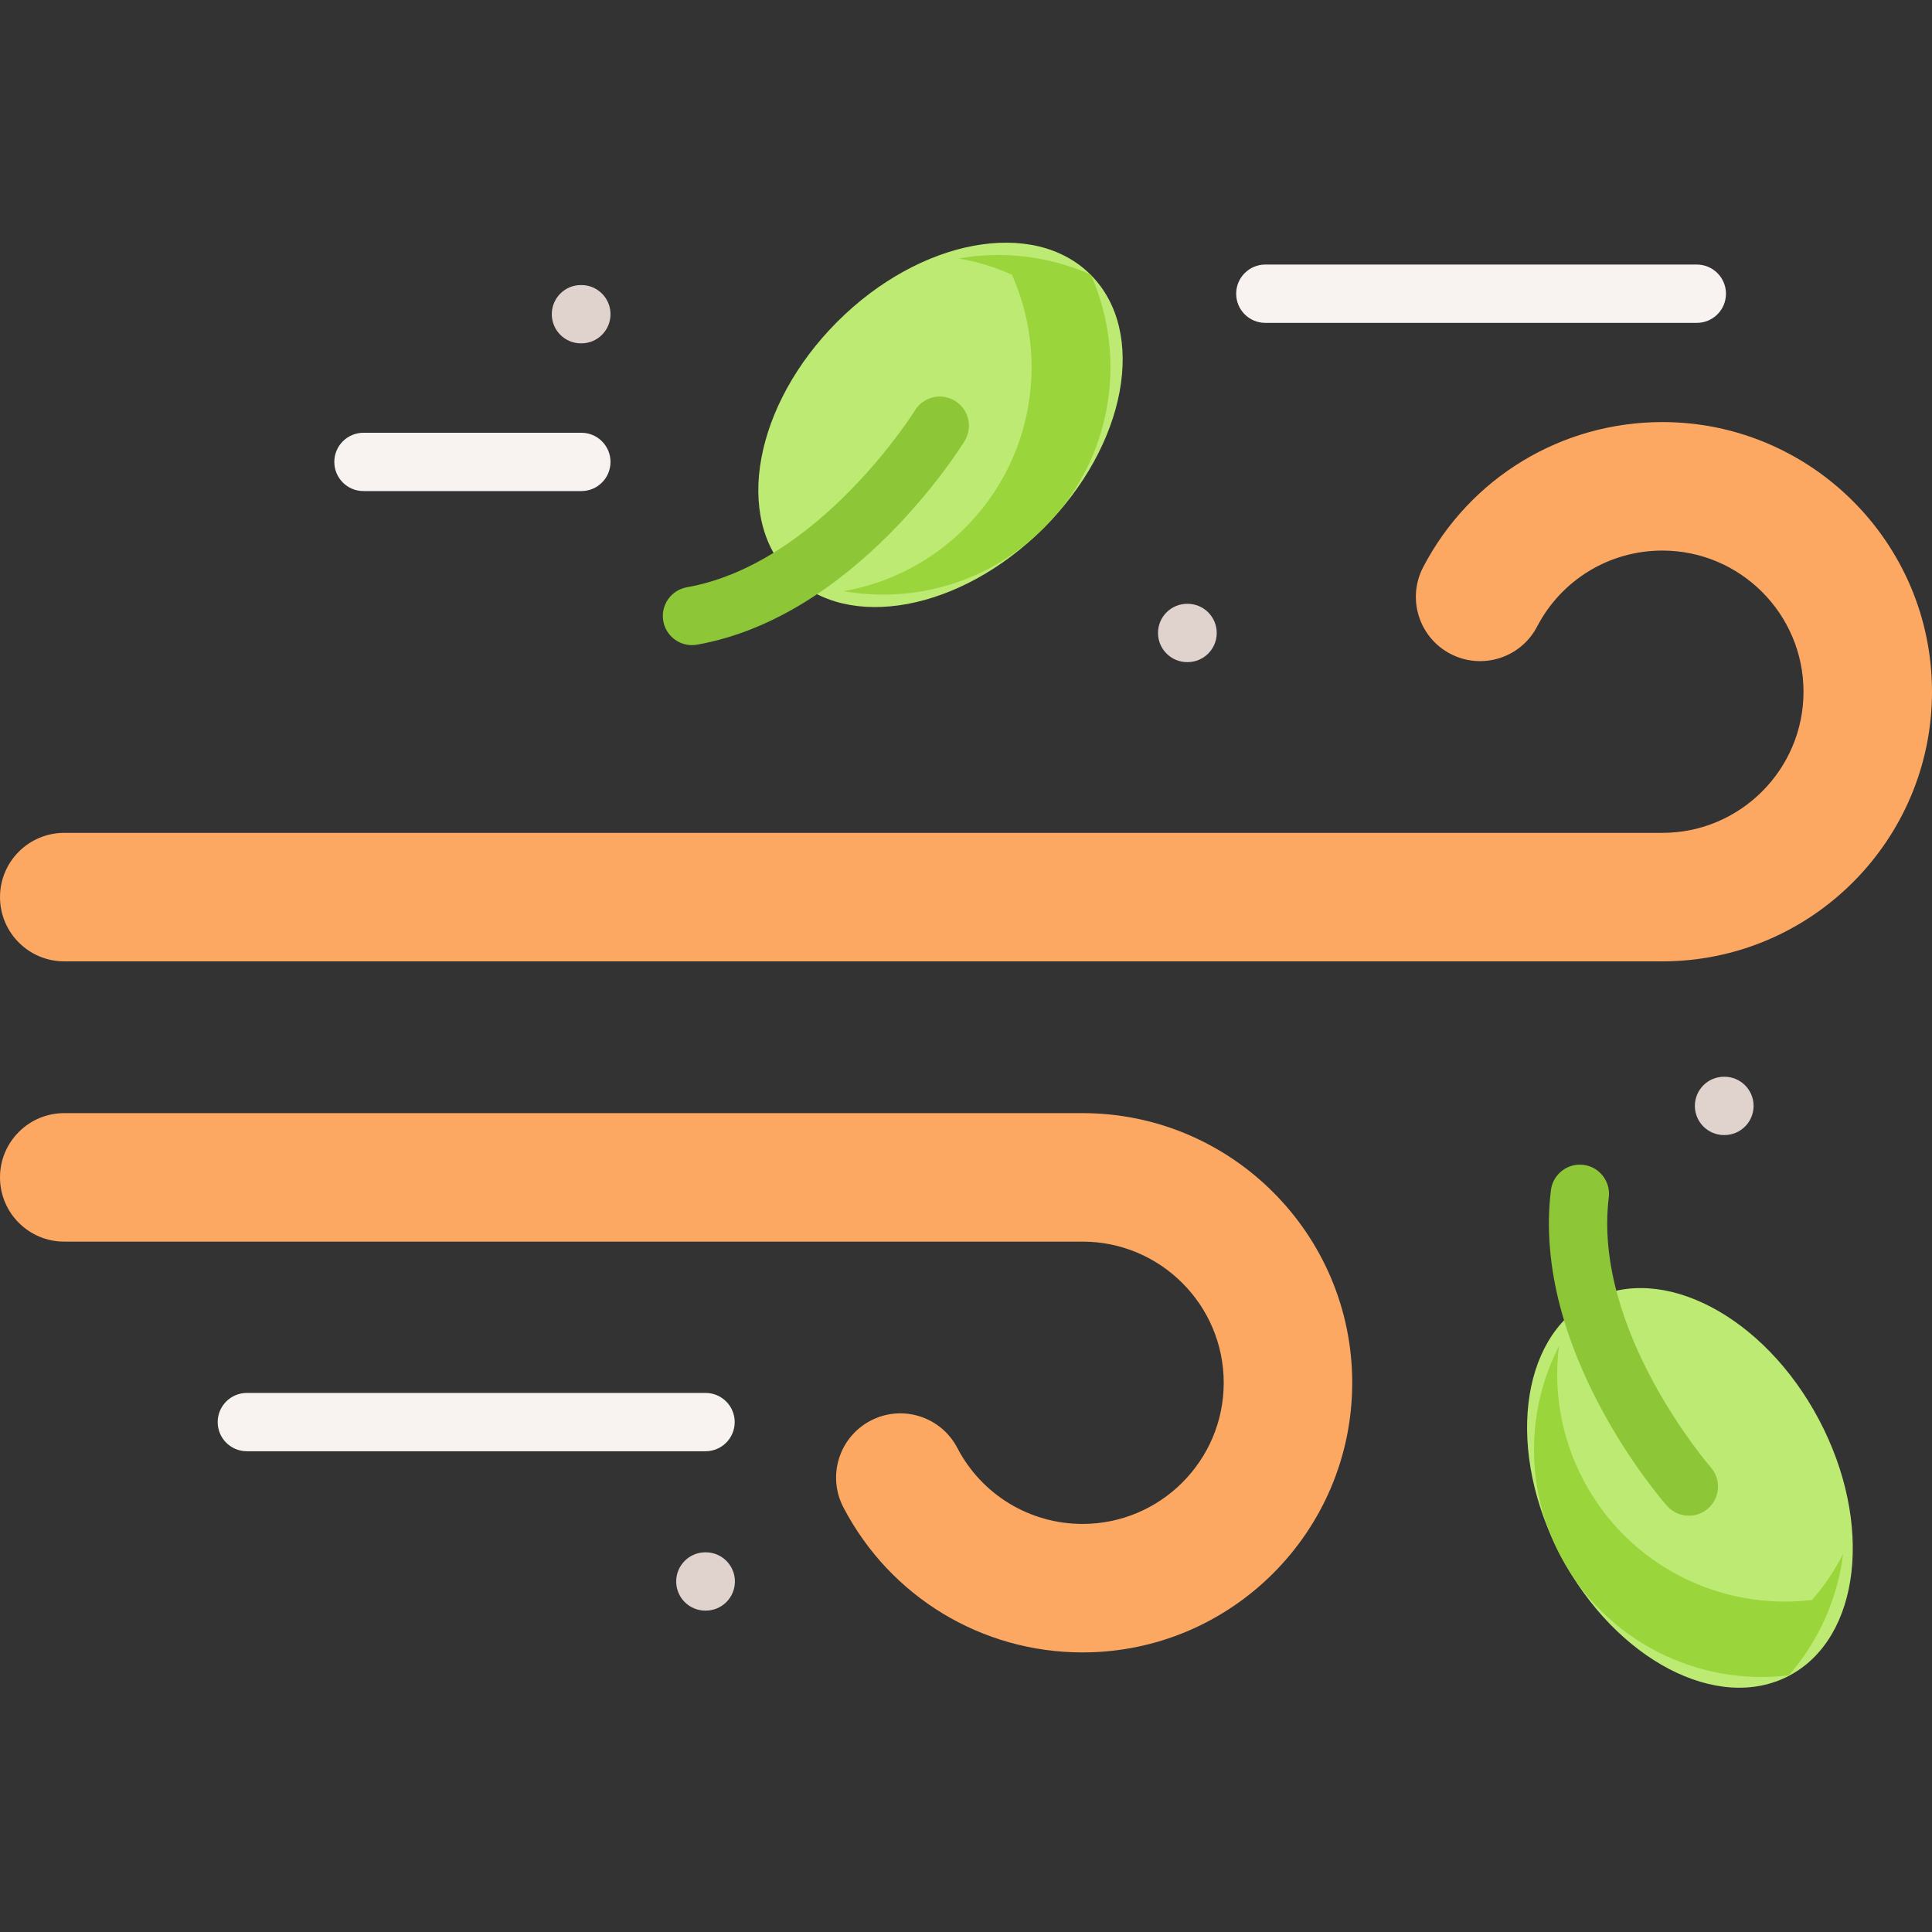 <svg id="Capa_1" enable-background="new 0 0 512 512" height="512" viewBox="0 0 512 512" width="512" xmlns="http://www.w3.org/2000/svg"><rect x="0" y="0" width="512" height="512" fill="#333333" stroke="none"/><path d="m440.542 254.769h-423.516c-9.403 0-17.026-7.623-17.026-17.026s7.623-17.026 17.026-17.026h423.515c20.625 0 37.406-16.78 37.406-37.406s-16.78-37.405-37.406-37.405c-13.996 0-26.717 7.719-33.197 20.144-4.348 8.338-14.631 11.572-22.969 7.224-8.337-4.348-11.573-14.632-7.224-22.969 12.368-23.718 36.658-38.451 63.39-38.451 39.402 0 71.458 32.056 71.458 71.458.001 39.401-32.055 71.457-71.457 71.457z" fill="#fca863"/><path d="m286.893 294.993h-269.867c-9.403 0-17.026 7.623-17.026 17.026s7.623 17.026 17.026 17.026h269.867c20.625 0 37.406 16.78 37.406 37.406 0 20.625-16.78 37.405-37.406 37.405-13.996 0-26.717-7.719-33.197-20.144-4.348-8.338-14.631-11.572-22.969-7.224-8.337 4.348-11.573 14.632-7.224 22.969 12.368 23.718 36.658 38.451 63.39 38.451 39.402 0 71.458-32.056 71.458-71.458.001-39.401-32.056-71.457-71.458-71.457z" fill="#fca863"/><g fill="#e0d3ce"><path d="m456.992 300.801h-.107c-4.268 0-7.726-3.459-7.726-7.726s3.459-7.726 7.726-7.726h.107c4.268 0 7.726 3.459 7.726 7.726s-3.458 7.726-7.726 7.726z"/><path d="m187.031 426.832h-.107c-4.267 0-7.726-3.459-7.726-7.726s3.459-7.726 7.726-7.726h.107c4.267 0 7.726 3.459 7.726 7.726.001 4.267-3.459 7.726-7.726 7.726z"/><path d="m314.72 175.468h-.107c-4.268 0-7.726-3.459-7.726-7.726s3.459-7.726 7.726-7.726h.107c4.268 0 7.726 3.459 7.726 7.726.001 4.267-3.458 7.726-7.726 7.726z"/><path d="m154.065 90.993h-.107c-4.267 0-7.726-3.459-7.726-7.726s3.459-7.726 7.726-7.726h.107c4.267 0 7.726 3.459 7.726 7.726.001 4.267-3.459 7.726-7.726 7.726z"/></g><path d="m186.978 384.595h-121.562c-4.267 0-7.726-3.459-7.726-7.726s3.459-7.726 7.726-7.726h121.561c4.267 0 7.726 3.459 7.726 7.726s-3.458 7.726-7.725 7.726z" fill="#f8f3f1"/><ellipse cx="249.281" cy="112.582" fill="#bcea73" rx="56.279" ry="38.673" transform="matrix(.707 -.707 .707 .707 -6.595 209.242)"/><path d="m276.624 139.927c-14.433 14.433-34.357 20.016-53.044 16.74 11.775-2.06 23.055-7.644 32.152-16.74 18.152-18.152 22.314-45.009 12.445-67.137-4.543-2.019-9.272-3.462-14.093-4.296 11.734-2.06 23.952-.628 34.995 4.296 9.859 22.129 5.697 48.985-12.455 67.137z" fill="#99d53b"/><path d="m183.376 170.966c-3.676 0-6.934-2.632-7.598-6.377-.746-4.201 2.055-8.212 6.257-8.958 35.012-6.217 60.184-46.46 60.434-46.866 2.238-3.629 6.996-4.765 10.627-2.53 3.632 2.233 4.77 6.984 2.54 10.618-1.164 1.897-28.99 46.551-70.899 53.992-.458.082-.913.121-1.361.121z" fill="#8dc637"/><path d="m154.065 130.14h-57.743c-4.267 0-7.726-3.459-7.726-7.726s3.459-7.726 7.726-7.726h57.743c4.267 0 7.726 3.459 7.726 7.726.001 4.267-3.459 7.726-7.726 7.726z" fill="#f8f3f1"/><path d="m449.674 85.564h-114.35c-4.268 0-7.726-3.459-7.726-7.726s3.459-7.726 7.726-7.726h114.35c4.268 0 7.726 3.459 7.726 7.726s-3.458 7.726-7.726 7.726z" fill="#f8f3f1"/><ellipse cx="447.72" cy="394.243" fill="#bcea73" rx="38.673" ry="56.279" transform="matrix(.884 -.468 .468 .884 -132.439 255.331)"/><path d="m413.544 412.338c-9.551-18.039-9.03-38.723-.404-55.621-1.493 11.86.527 24.284 6.547 35.653 12.012 22.687 36.458 34.561 60.51 31.635 3.266-3.749 6.035-7.844 8.25-12.207-1.481 11.821-6.442 23.078-14.396 32.185-24.049 2.916-48.495-8.958-60.507-31.645z" fill="#99d53b"/><path d="m447.565 401.68c-2.141 0-4.27-.885-5.797-2.619-1.471-1.67-35.968-41.396-30.758-83.641.523-4.235 4.39-7.246 8.614-6.722 4.235.522 7.244 4.379 6.722 8.614-4.352 35.293 26.71 71.185 27.024 71.543 2.811 3.206 2.496 8.087-.706 10.901-1.467 1.29-3.287 1.924-5.099 1.924z" fill="#8dc637"/></svg>